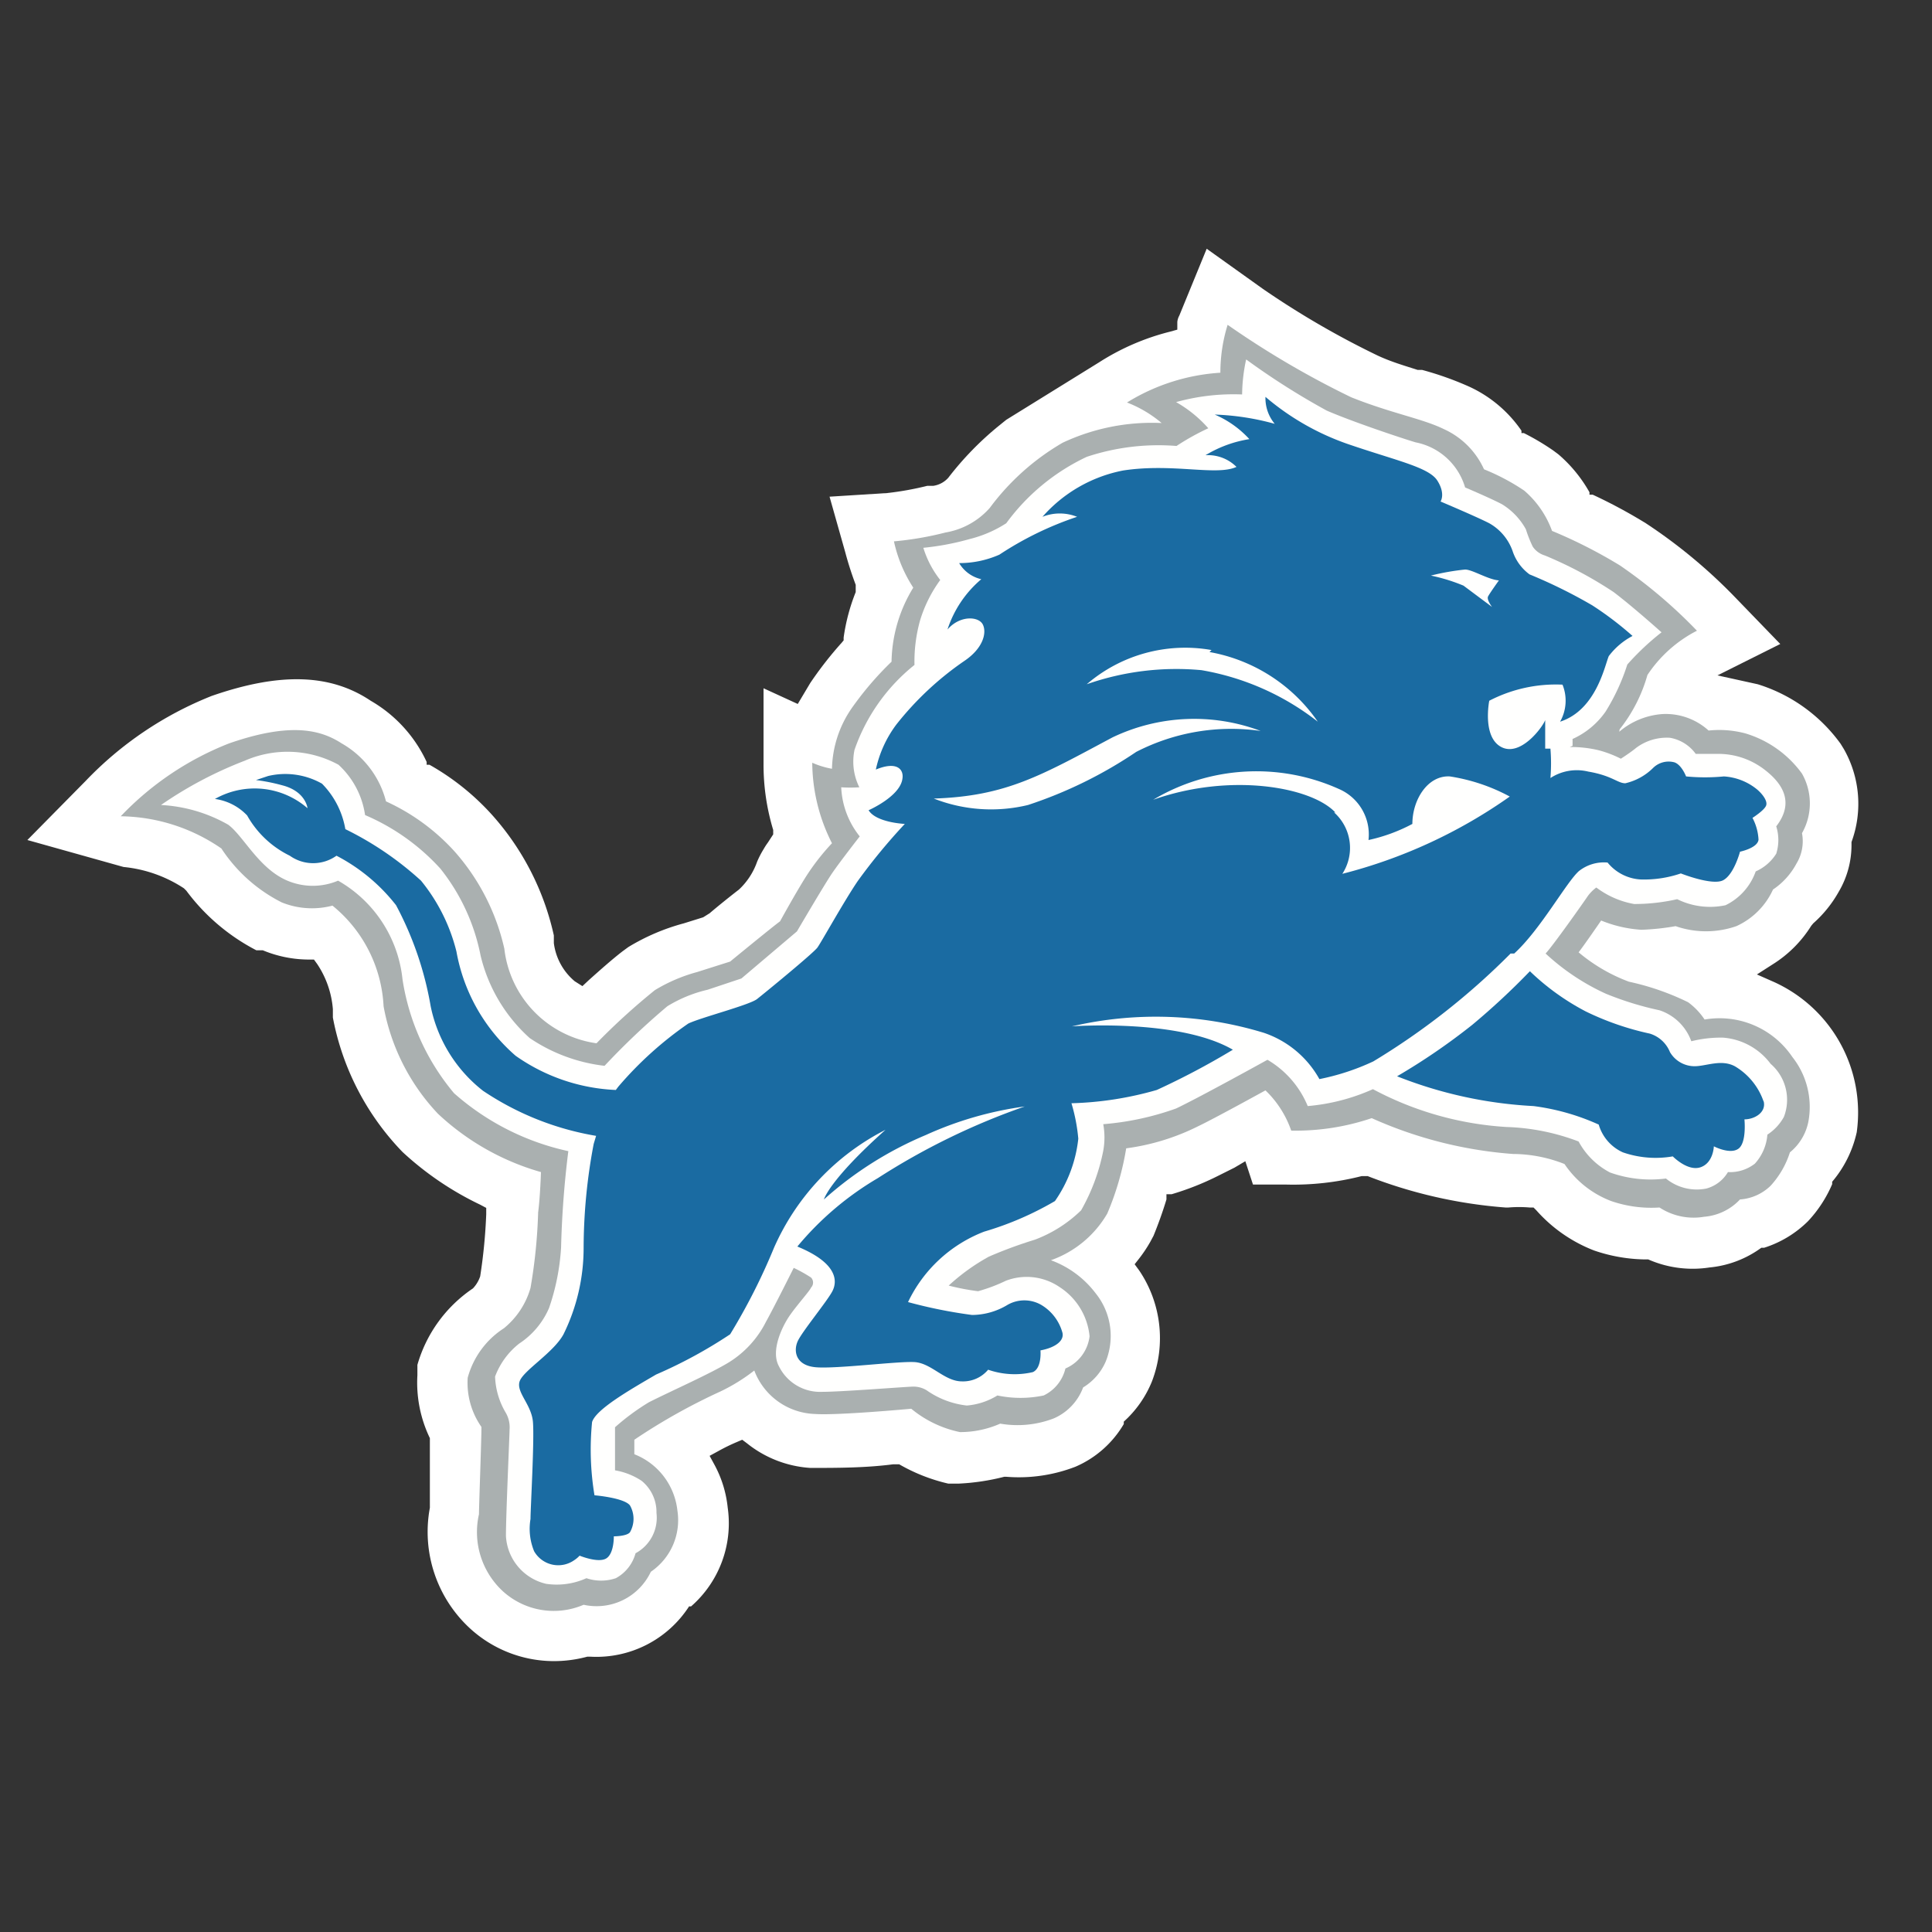 <svg id="Layer_1" data-name="Layer 1" xmlns="http://www.w3.org/2000/svg" viewBox="0 0 48 48"><rect x="0" y="0" width="48" height="48" fill="#333333" stroke="none"/><defs><style>.cls-1{fill:#fff;}.cls-2{fill:#aab0b0;}.cls-3{fill:#fffffe;}.cls-4{fill:#1a6ba2;}</style></defs><title>detroit_lions</title><path class="cls-1" d="M43.76,31l.07,0a2.71,2.71,0,0,0,1.09-.66,3.18,3.18,0,0,0,.6-.92l0-.06a2.85,2.85,0,0,0,.61-1.23,3.56,3.56,0,0,0-2.05-3.73l-.43-.19.39-.25A3,3,0,0,0,45,23l.05-.06a3,3,0,0,0,.63-.78A2.28,2.28,0,0,0,46,21l0-.08a2.75,2.75,0,0,0-.19-2.31l-.08-.13A4,4,0,0,0,43.67,17l-1-.22L44.23,16l-1.17-1.21A13.09,13.09,0,0,0,40.89,13a12.87,12.87,0,0,0-1.32-.71l-.08,0,0-.06a3.49,3.49,0,0,0-.77-.94l-.12-.09a6,6,0,0,0-.74-.44l-.06,0,0-.06a3.18,3.18,0,0,0-1.29-1.09,7.87,7.87,0,0,0-1.18-.42l-.11,0c-.31-.1-.66-.2-1-.36a21.48,21.48,0,0,1-2.84-1.65l-1.4-1L29.3,7.84a.41.41,0,0,0-.05.16v.19l-.18.05A5.94,5.94,0,0,0,27.31,9L25,10.43l-.21.17a7.77,7.77,0,0,0-1.23,1.27.62.62,0,0,1-.37.2h-.15a7.67,7.67,0,0,1-1,.18l-1.43.09L21,13.72a8.45,8.45,0,0,0,.26.81l0,.09,0,.09a4.83,4.83,0,0,0-.3,1.13v.07l-.05.06a9.19,9.19,0,0,0-.78,1l-.31.52-.85-.39V19a5.58,5.58,0,0,0,.24,1.62l0,.11-.13.2a1.63,1.63,0,0,0-.11.17,2.25,2.25,0,0,0-.16.31,1.73,1.73,0,0,1-.45.69c-.22.17-.52.41-.73.59l-.16.1-.48.15a5.27,5.27,0,0,0-1.38.59l-.15.11c-.27.21-.55.46-.83.71l-.16.15-.19-.12a1.48,1.48,0,0,1-.52-.95v-.19a6.63,6.63,0,0,0-1.54-3A6.17,6.17,0,0,0,10.67,19l-.07,0,0-.07a3.41,3.41,0,0,0-1.39-1.52c-1-.67-2.25-.71-3.95-.12a8.84,8.84,0,0,0-3.13,2.11L.68,20.87l2.39.67a3.31,3.31,0,0,1,1.5.53l.06.06a5.06,5.06,0,0,0,1.74,1.48l.16,0a3,3,0,0,0,1.14.23H7.8l.08.11a2.35,2.35,0,0,1,.39,1.12v.21A6.55,6.55,0,0,0,10,28.62a7.73,7.73,0,0,0,1.93,1.31l.15.08v.16a13.37,13.37,0,0,1-.15,1.54.81.81,0,0,1-.18.3,3.43,3.43,0,0,0-1.38,1.9l0,.26a3.17,3.17,0,0,0,.31,1.56l0,.11v1.62a3.26,3.26,0,0,0,1,3,3.09,3.09,0,0,0,2.09.81h0a3.18,3.18,0,0,0,.82-.11h.08a2.74,2.74,0,0,0,2.45-1.25l.05,0a2.74,2.74,0,0,0,.91-2.45,2.84,2.84,0,0,0-.33-1.07l-.12-.22.22-.12a4.66,4.66,0,0,1,.45-.22l.14-.06.12.09a2.8,2.8,0,0,0,1.57.61c.66,0,1.37,0,2.06-.09h.08l.07,0a4.43,4.43,0,0,0,1.22.48h.26a5.62,5.62,0,0,0,1.13-.17H25a3.9,3.9,0,0,0,1.72-.25,2.57,2.57,0,0,0,1.2-1.06l0-.06a2.71,2.71,0,0,0,.7-1,3,3,0,0,0-.32-2.76l-.11-.15.11-.14a3.41,3.41,0,0,0,.28-.42l.08-.15c.11-.27.22-.57.32-.9l0-.13.13,0a6.92,6.92,0,0,0,1.14-.45l.42-.21.27-.16.19.58h.82a6.91,6.91,0,0,0,1.88-.21l.08,0,.07,0a11.88,11.88,0,0,0,3.42.78h.08A3.08,3.08,0,0,1,38,30h.1l.07.07a3.69,3.69,0,0,0,1.44,1,4.06,4.06,0,0,0,1.25.22l.09,0a2.74,2.74,0,0,0,1.52.2A2.59,2.59,0,0,0,43.76,31Z"/><g id="Team-icons_detroit_lions" data-name="Team-icons detroit lions"><g id="detroit_lions" data-name="detroit lions"><path id="Fill-1" class="cls-2" d="M40.23,18.18a1.86,1.86,0,0,1,1.08-.44,1.59,1.59,0,0,1,1.14.41,2.53,2.53,0,0,1,.91.07,2.69,2.69,0,0,1,1.41,1,1.5,1.5,0,0,1,0,1.48,1.07,1.07,0,0,1-.14.76,1.79,1.79,0,0,1-.58.64,1.83,1.83,0,0,1-.91.91,2.3,2.3,0,0,1-1.51,0,6,6,0,0,1-.85.09,3.16,3.16,0,0,1-1-.23s-.44.64-.56.79a4.23,4.23,0,0,0,1.25.73,6.4,6.4,0,0,1,1.47.51,1.68,1.68,0,0,1,.41.43,2.18,2.18,0,0,1,2.18.93,2,2,0,0,1,.4,1.6,1.31,1.31,0,0,1-.46.77,2.23,2.23,0,0,1-.48.83,1.21,1.21,0,0,1-.76.34,1.37,1.37,0,0,1-.89.43A1.55,1.55,0,0,1,41.23,30a3.06,3.06,0,0,1-1.2-.16,2.44,2.44,0,0,1-1.16-.92,3.51,3.51,0,0,0-1.28-.25,10.44,10.44,0,0,1-3.51-.89,5.89,5.89,0,0,1-2,.31,2.53,2.53,0,0,0-.64-1s-1.27.7-1.67.89a5.64,5.64,0,0,1-1.79.55,7,7,0,0,1-.47,1.62,2.63,2.63,0,0,1-1.4,1.16,2.45,2.45,0,0,1,1.11.82,1.69,1.69,0,0,1,.25,1.7,1.4,1.4,0,0,1-.56.64,1.35,1.35,0,0,1-.73.77,2.51,2.51,0,0,1-1.33.13,2.46,2.46,0,0,1-1,.21A2.78,2.78,0,0,1,22.64,35s-1.84.17-2.39.13a1.67,1.67,0,0,1-1.51-1.08,4.53,4.53,0,0,1-.84.52,15,15,0,0,0-2.14,1.2v.36a1.7,1.7,0,0,1,1.07,1.4,1.55,1.55,0,0,1-.66,1.52,1.49,1.49,0,0,1-1.67.82,1.88,1.88,0,0,1-2-.33,2,2,0,0,1-.6-1.92c0-.21.07-2.09.06-2.17a1.91,1.91,0,0,1-.34-1.22,2.12,2.12,0,0,1,.9-1.23,2,2,0,0,0,.66-1,13.16,13.16,0,0,0,.19-1.88c.05-.37.07-1,.07-1a6.23,6.23,0,0,1-2.56-1.45A5.24,5.24,0,0,1,9.53,25a3.44,3.44,0,0,0-1.27-2.5A2,2,0,0,1,7,22.42a3.88,3.88,0,0,1-1.5-1.34,4.5,4.5,0,0,0-2.5-.8,7.48,7.48,0,0,1,2.69-1.81c1.55-.54,2.29-.33,2.8,0a2.32,2.32,0,0,1,1.1,1.44,5.21,5.21,0,0,1,1.7,1.24,5.44,5.44,0,0,1,1.24,2.42,2.68,2.68,0,0,0,2.29,2.35,16.44,16.44,0,0,1,1.45-1.32,4.06,4.06,0,0,1,1.05-.45l.82-.26s1.06-.87,1.24-1c0,0,.39-.71.65-1.12a5.65,5.65,0,0,1,.64-.82,4.47,4.47,0,0,1-.49-2,2.13,2.13,0,0,0,.49.15,2.75,2.75,0,0,1,.48-1.49,7.93,7.93,0,0,1,1-1.17,3.62,3.62,0,0,1,.54-1.84,3.43,3.43,0,0,1-.48-1.15,8,8,0,0,0,1.28-.22,1.89,1.89,0,0,0,1.1-.61A6,6,0,0,1,26.4,11a5.22,5.22,0,0,1,2.46-.49A3,3,0,0,0,28,10a5,5,0,0,1,2.32-.74,4,4,0,0,1,.18-1.19,22.42,22.42,0,0,0,3.07,1.8c1,.4,1.77.53,2.3.79a2,2,0,0,1,1,1,5.31,5.31,0,0,1,1,.53,2.4,2.4,0,0,1,.69,1,12.2,12.2,0,0,1,1.69.86,12.31,12.31,0,0,1,1.91,1.62,3.26,3.26,0,0,0-1.23,1.1,3.85,3.85,0,0,1-.69,1.35"/><path id="Fill-4" class="cls-3" d="M39,18.56a2.94,2.94,0,0,1,.72.08,2.83,2.83,0,0,1,.55.21s.25-.16.38-.27a1.27,1.27,0,0,1,.84-.25,1,1,0,0,1,.64.4h.56a1.88,1.88,0,0,1,1.16.4c.4.31.76.78.28,1.4a1.13,1.13,0,0,1,0,.68,1.15,1.15,0,0,1-.51.44,1.48,1.48,0,0,1-.75.84,1.84,1.84,0,0,1-1.2-.15,4.81,4.81,0,0,1-1.07.12,2.2,2.2,0,0,1-.94-.41,1,1,0,0,0-.21.21c-.1.15-.87,1.24-1.05,1.43a5.62,5.62,0,0,0,1.5,1,7.86,7.86,0,0,0,1.33.41,1.26,1.26,0,0,1,.79.77,3,3,0,0,1,.79-.09,1.63,1.63,0,0,1,1.18.65,1.18,1.18,0,0,1,.33,1.32,1.24,1.24,0,0,1-.41.44,1.21,1.21,0,0,1-.31.72,1,1,0,0,1-.67.21.89.89,0,0,1-.54.41,1.21,1.21,0,0,1-1-.25A3,3,0,0,1,40,29.13a1.87,1.87,0,0,1-.78-.77A5.49,5.49,0,0,0,37.43,28a8.07,8.07,0,0,1-3.32-.94,5,5,0,0,1-1.62.42,2.39,2.39,0,0,0-1-1.15s-1.68.93-2.27,1.21a7,7,0,0,1-1.81.39,1.83,1.83,0,0,1,0,.66,4.89,4.89,0,0,1-.55,1.48,3.31,3.31,0,0,1-1.15.73,11.08,11.08,0,0,0-1.14.42,5.08,5.08,0,0,0-1,.72,5.88,5.88,0,0,0,.73.14,4.08,4.08,0,0,0,.69-.26,1.45,1.45,0,0,1,1.34.16,1.64,1.64,0,0,1,.74,1.22,1,1,0,0,1-.6.8,1,1,0,0,1-.54.67,2.79,2.79,0,0,1-1.15,0,1.71,1.71,0,0,1-.76.25,2.15,2.15,0,0,1-1-.38.63.63,0,0,0-.33-.09c-.15,0-1.77.13-2.27.13a1.14,1.14,0,0,1-1.07-.64c-.21-.39.09-1,.28-1.27s.49-.6.52-.68a.18.18,0,0,0,0-.25h0a3.62,3.62,0,0,0-.43-.24s-.5,1-.69,1.34a2.51,2.51,0,0,1-.91,1c-.47.29-1.47.73-2,1a5.69,5.69,0,0,0-.84.62v1.07a1.72,1.72,0,0,1,.66.26,1,1,0,0,1,.37.8,1,1,0,0,1-.52,1,1,1,0,0,1-.49.62,1.14,1.14,0,0,1-.73,0,1.8,1.8,0,0,1-1,.14,1.29,1.29,0,0,1-1-1.19c0-.54.09-2.51.09-2.64a.72.72,0,0,0-.1-.43,1.88,1.88,0,0,1-.26-.89,1.88,1.88,0,0,1,.6-.82,2,2,0,0,0,.74-.88,5.62,5.62,0,0,0,.3-1.51,23.79,23.79,0,0,1,.18-2.39,6.3,6.3,0,0,1-2.84-1.44A5.76,5.76,0,0,1,10,24.33a3.2,3.2,0,0,0-1.6-2.45,1.62,1.62,0,0,1-1.26,0c-.71-.3-1.09-1.11-1.47-1.39A3.76,3.76,0,0,0,4,20a9.87,9.87,0,0,1,2.08-1.1,2.65,2.65,0,0,1,2.33.1,2.1,2.1,0,0,1,.66,1.25,5.38,5.38,0,0,1,1.87,1.33,5,5,0,0,1,1,2.16,4,4,0,0,0,1.22,2.05,4.17,4.17,0,0,0,1.86.69A18.19,18.19,0,0,1,16.58,25a3.35,3.35,0,0,1,1-.41l.84-.28,1.38-1.17s.68-1.16.87-1.44.69-.92.69-.92a2.09,2.09,0,0,1-.46-1.22,3.38,3.38,0,0,0,.45,0,1.43,1.43,0,0,1-.12-.93,4.65,4.65,0,0,1,1.49-2.11,3.8,3.8,0,0,1,.14-1.11,3.35,3.35,0,0,1,.5-1,2.46,2.46,0,0,1-.42-.8,6.59,6.59,0,0,0,1.16-.22A3,3,0,0,0,25,13a5.24,5.24,0,0,1,2-1.65,5.64,5.64,0,0,1,2.23-.27,6.11,6.11,0,0,1,.79-.44,3.13,3.13,0,0,0-.8-.65,5.34,5.34,0,0,1,1.64-.19,4.3,4.3,0,0,1,.1-.87,18.22,18.22,0,0,0,2,1.27c.62.27,1.81.67,2.21.79a1.6,1.6,0,0,1,1.23,1.12s.66.28.92.42a1.67,1.67,0,0,1,.59.62,3.2,3.2,0,0,0,.17.43.55.55,0,0,0,.3.22,10,10,0,0,1,1.71.91c.5.38,1.19,1,1.19,1a6.44,6.44,0,0,0-.85.8,5.17,5.17,0,0,1-.54,1.17,2,2,0,0,1-.82.68v.17"/><path id="Fill-5" class="cls-4" d="M33.18,20.19c-.59-.64-2.61-1-4.53-.32a5,5,0,0,1,4.61-.27A1.23,1.23,0,0,1,34,20.87h0a4.19,4.19,0,0,0,1.09-.4c0-.6.38-1.21.93-1.18a4.6,4.6,0,0,1,1.49.5,12.61,12.61,0,0,1-4.16,1.92,1.18,1.18,0,0,0-.21-1.53M25.54,20a3.9,3.9,0,0,1-2.34-.16c1.8-.06,2.66-.57,4.44-1.52a4.7,4.7,0,0,1,3.68-.16,5.16,5.16,0,0,0-3.09.52A10.84,10.84,0,0,1,25.54,20m4.51-3.8a4.15,4.15,0,0,1,2.69,1.73,6.45,6.45,0,0,0-2.89-1.28A6.73,6.73,0,0,0,27,17a3.75,3.75,0,0,1,3.1-.85m6.3-2c.18,0,.57.25.84.27,0,0-.23.32-.27.4s.1.26.1.26l-.71-.53a4.47,4.47,0,0,0-.81-.25,6,6,0,0,1,.85-.15m1.22,9.54c.65-.59,1.3-1.78,1.61-2.05a1,1,0,0,1,.71-.21,1.14,1.14,0,0,0,.82.42,2.82,2.82,0,0,0,1-.15s.78.31,1.05.17.42-.71.42-.71.44-.09.46-.3a1.29,1.29,0,0,0-.15-.54s.3-.19.34-.31-.11-.3-.23-.4a1.44,1.44,0,0,0-.82-.32,4.92,4.92,0,0,1-.94,0s-.11-.29-.29-.35a.55.55,0,0,0-.53.14,1.43,1.43,0,0,1-.69.38c-.19,0-.33-.19-.92-.29a1.2,1.2,0,0,0-.94.16,4.45,4.45,0,0,0,0-.73h-.13v-.71c-.06.17-.61.92-1.09.67s-.3-1.15-.3-1.15a3.59,3.59,0,0,1,1.82-.4,1.06,1.06,0,0,1-.06.92c.9-.29,1.11-1.4,1.21-1.63a1.77,1.77,0,0,1,.59-.5,8.23,8.23,0,0,0-1-.76A12.55,12.55,0,0,0,38,14.27a1.18,1.18,0,0,1-.41-.55A1.28,1.28,0,0,0,37,13c-.31-.16-1.21-.54-1.21-.54s.13-.19-.08-.52-1-.49-2.2-.9a6.36,6.36,0,0,1-2.07-1.18,1,1,0,0,0,.23.67,6.33,6.33,0,0,0-1.49-.23,2.5,2.5,0,0,1,.86.61,3,3,0,0,0-1.09.4,1,1,0,0,1,.77.29c-.5.23-1.59-.1-2.82.09a3.57,3.57,0,0,0-2,1.15,1.16,1.16,0,0,1,.86,0,8.21,8.21,0,0,0-1.93.94,2.46,2.46,0,0,1-1,.21.86.86,0,0,0,.55.4,2.75,2.75,0,0,0-.84,1.25c.31-.36.78-.33.88-.12s0,.59-.46.9A7.69,7.69,0,0,0,22.27,18a2.86,2.86,0,0,0-.51,1.12c.53-.22.7,0,.66.23-.06.44-.84.78-.84.78.19.31.9.34.9.34a14.46,14.46,0,0,0-1.17,1.42c-.34.5-.9,1.51-1,1.65s-1.31,1.13-1.5,1.28-1.4.46-1.71.61A9,9,0,0,0,15.36,27l-.06.08a4.66,4.66,0,0,1-2.49-.85,4.47,4.47,0,0,1-1.47-2.59,4.49,4.49,0,0,0-.88-1.76A8,8,0,0,0,8.58,20.6,2.12,2.12,0,0,0,8,19.47a1.85,1.85,0,0,0-1.34-.19l-.3.1a4.67,4.67,0,0,1,.65.13c.59.15.63.57.63.57a2,2,0,0,0-2.3-.23,1.35,1.35,0,0,1,.8.41,2.44,2.44,0,0,0,1.06,1,1,1,0,0,0,1.16,0,4.52,4.52,0,0,1,1.48,1.23A8.3,8.3,0,0,1,10.7,25,3.57,3.57,0,0,0,12,27.1a7.16,7.16,0,0,0,2.81,1.12l-.06.2A13.93,13.93,0,0,0,14.5,31a4.85,4.85,0,0,1-.5,2.15c-.25.46-1,.9-1.09,1.17s.29.57.33,1-.06,2.17-.06,2.42a1.46,1.46,0,0,0,.09.8.69.69,0,0,0,1,.22l0,0h0a.69.69,0,0,0,.13-.11s.46.19.66.07.19-.55.19-.55.32,0,.4-.1a.67.67,0,0,0,0-.67c-.15-.19-.88-.25-.88-.25a6.93,6.93,0,0,1-.06-1.82c.1-.32.94-.8,1.59-1.18a11.69,11.69,0,0,0,1.84-1A15.26,15.26,0,0,0,19.23,31,6,6,0,0,1,22,28.07h0c-1.41,1.26-1.53,1.73-1.53,1.73A9,9,0,0,1,23,28.2a8.79,8.79,0,0,1,2.46-.71,17.13,17.13,0,0,0-3.65,1.78,7.59,7.59,0,0,0-2,1.7c1,.41,1,.86.87,1.11s-.75,1-.86,1.24-.06.61.46.65,2-.15,2.43-.13.75.48,1.19.48a.81.81,0,0,0,.65-.29,2,2,0,0,0,1.11.06c.23-.1.19-.54.19-.54.38-.07.61-.25.54-.46a1.16,1.16,0,0,0-.52-.67.84.84,0,0,0-.84,0,1.72,1.72,0,0,1-.88.25,12.1,12.1,0,0,1-1.59-.32,3.48,3.48,0,0,1,1.89-1.75,7.87,7.87,0,0,0,1.76-.76,3.33,3.33,0,0,0,.58-1.55,4.41,4.41,0,0,0-.17-.88,8.44,8.44,0,0,0,2.12-.33,18.93,18.93,0,0,0,1.89-1c-1.34-.78-4-.58-4-.58a9.19,9.19,0,0,1,4.77.16,2.49,2.49,0,0,1,1.38,1.15,5.84,5.84,0,0,0,1.34-.44,17.68,17.68,0,0,0,3.41-2.68"/><path id="Fill-6" class="cls-4" d="M43.81,27.35a1.63,1.63,0,0,0-.71-.86c-.34-.18-.71,0-1,0a.71.71,0,0,1-.61-.35.79.79,0,0,0-.5-.46,7,7,0,0,1-1.59-.55,6,6,0,0,1-1.39-1,18,18,0,0,1-1.43,1.33,15.85,15.85,0,0,1-1.87,1.28,10.67,10.67,0,0,0,3.39.74,5.67,5.67,0,0,1,1.62.46,1.09,1.09,0,0,0,.6.69,2.49,2.49,0,0,0,1.24.1s.37.38.69.27.33-.52.33-.52.4.21.61.06.15-.73.15-.73c.25,0,.54-.17.48-.44"/></g></g></svg>